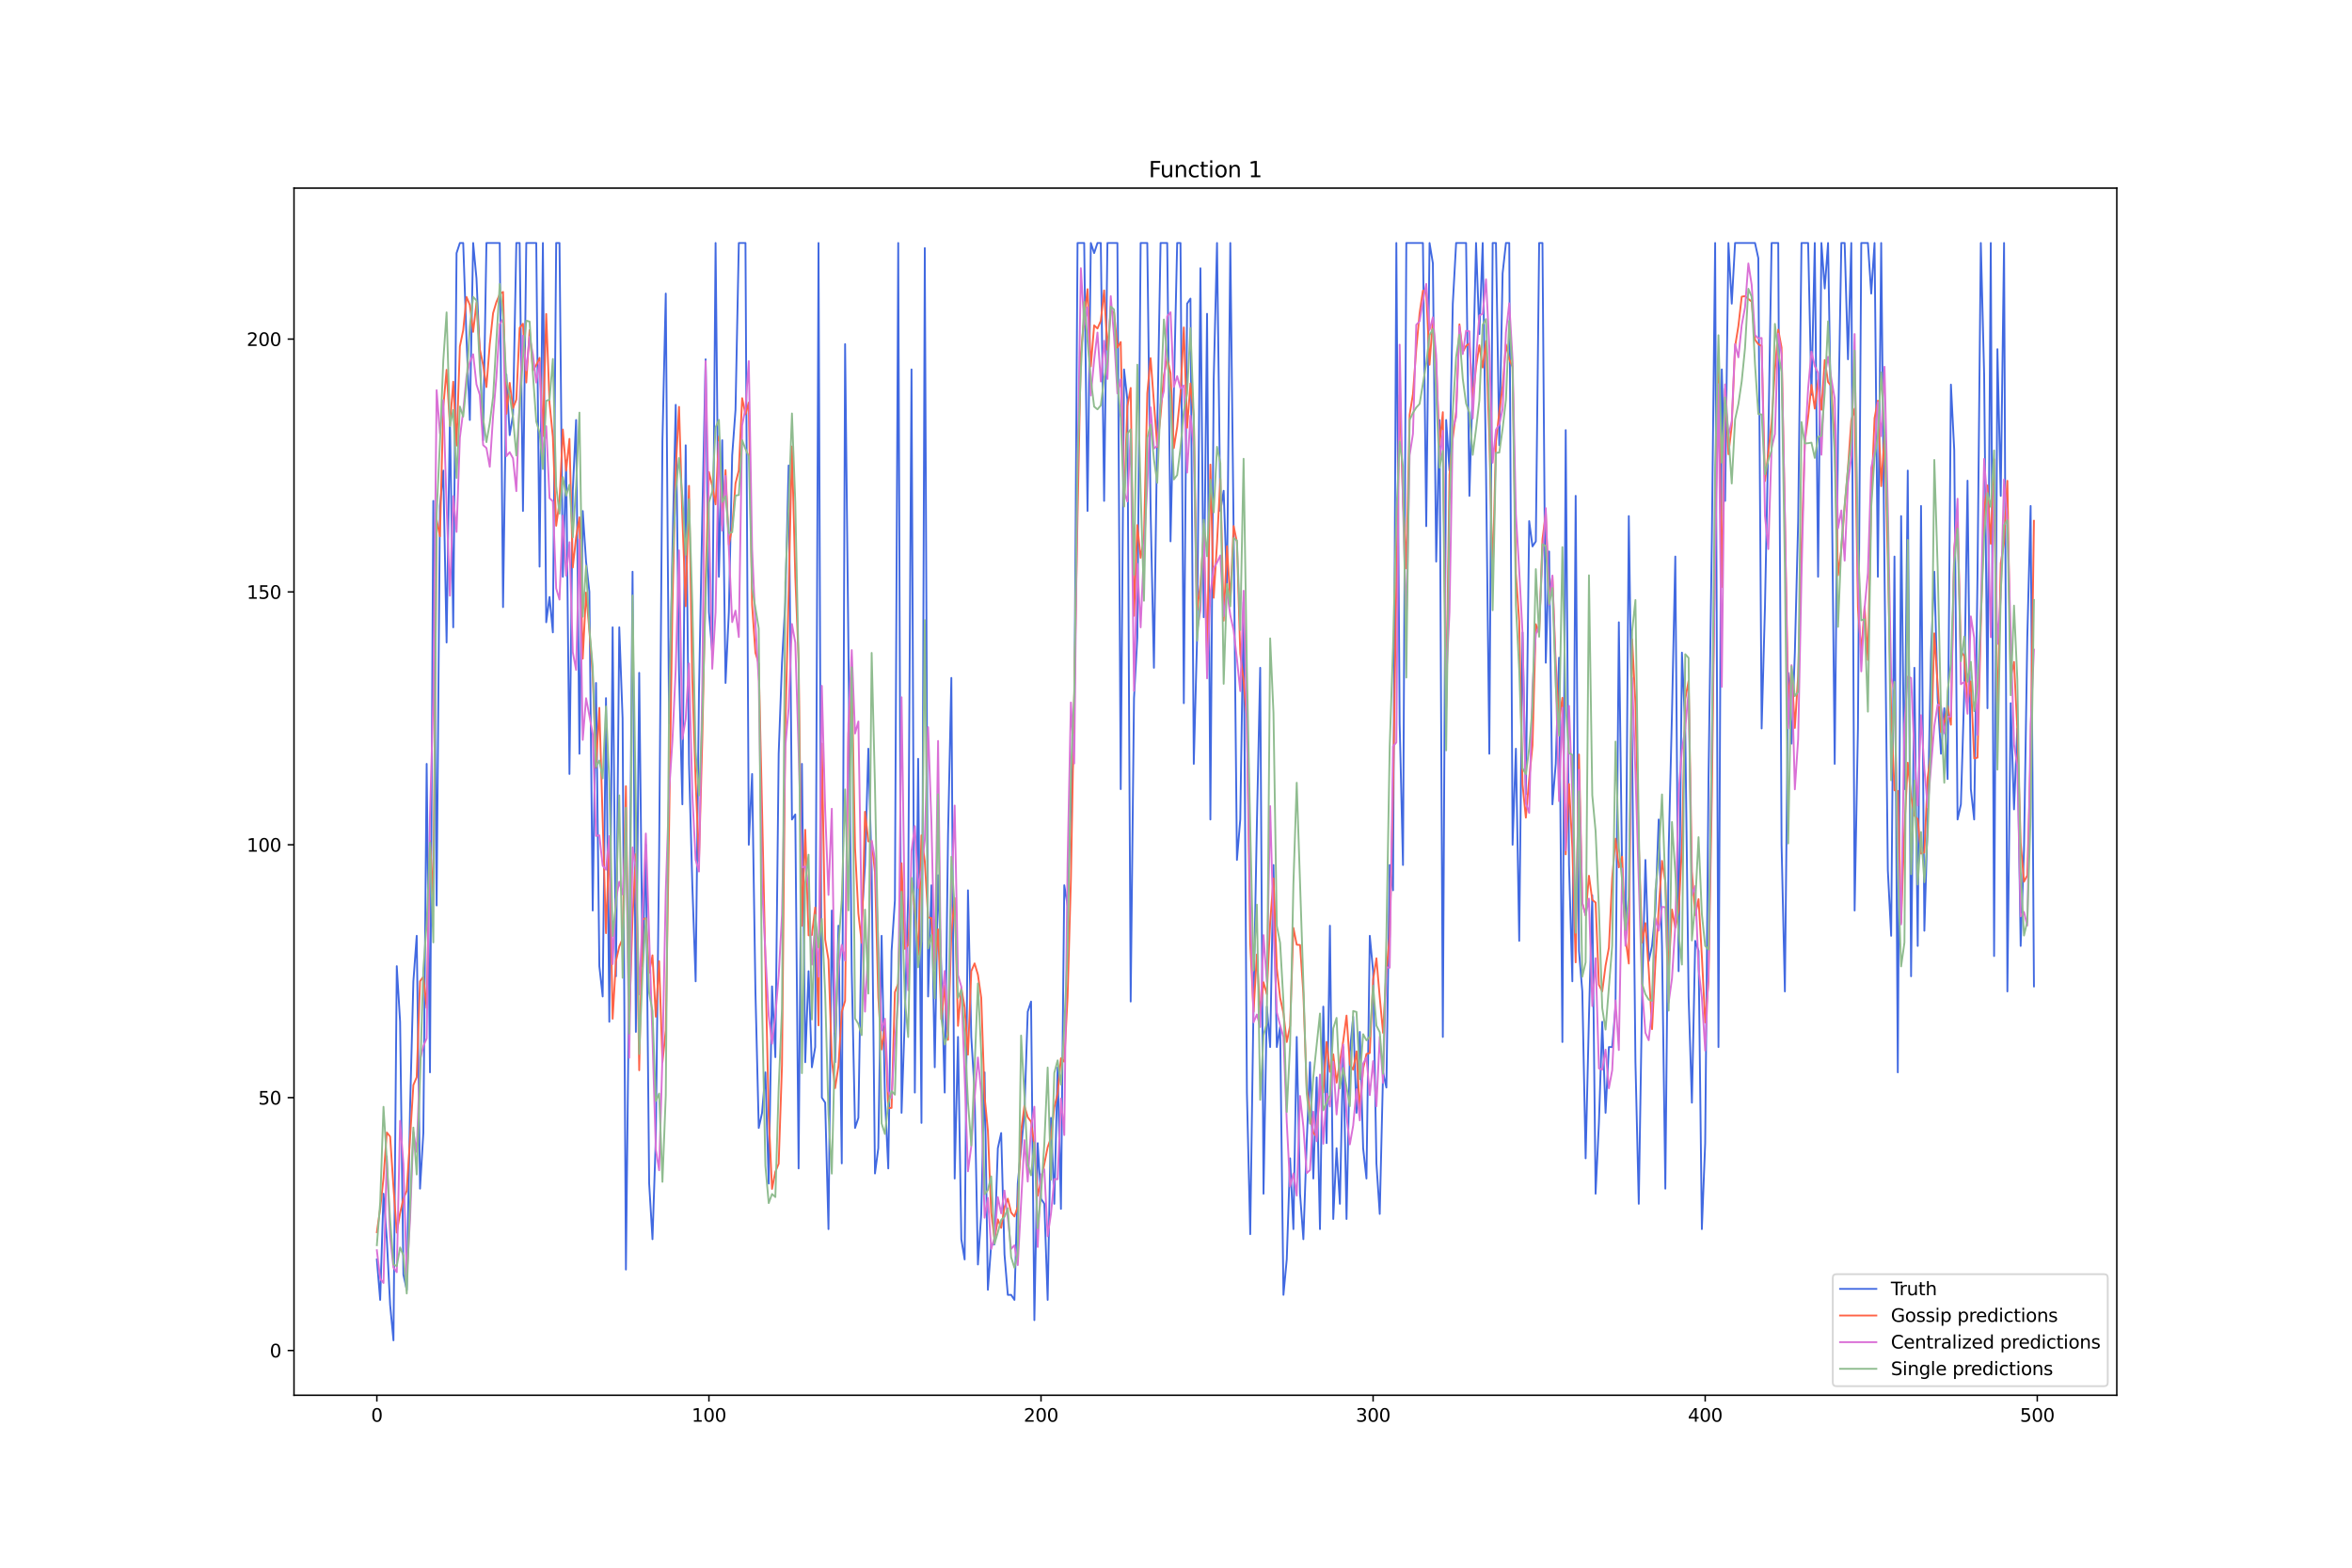 <?xml version="1.0" encoding="utf-8" standalone="no"?>
<!DOCTYPE svg PUBLIC "-//W3C//DTD SVG 1.1//EN"
  "http://www.w3.org/Graphics/SVG/1.1/DTD/svg11.dtd">
<svg xmlns:xlink="http://www.w3.org/1999/xlink" width="1296pt" height="864pt" viewBox="0 0 1296 864" xmlns="http://www.w3.org/2000/svg" version="1.1">
 <defs>
  <style type="text/css">*{stroke-linejoin: round; stroke-linecap: butt}</style>
 </defs>
 <g id="figure_1">
  <g id="patch_1">
   <path d="M 0 864 
L 1296 864 
L 1296 0 
L 0 0 
z
" style="fill: #ffffff"/>
  </g>
  <g id="axes_1">
   <g id="patch_2">
    <path d="M 162 768.96 
L 1166.4 768.96 
L 1166.4 103.68 
L 162 103.68 
z
" style="fill: #ffffff"/>
   </g>
   <g id="matplotlib.axis_1">
    <g id="xtick_1">
     <g id="line2d_1">
      <defs>
       <path id="m8d4c25e0ca" d="M 0 0 
L 0 3.5 
" style="stroke: #000000; stroke-width: 0.8"/>
      </defs>
      <g>
       <use xlink:href="#m8d4c25e0ca" x="207.655" y="768.96" style="stroke: #000000; stroke-width: 0.8"/>
      </g>
     </g>
     <g id="text_1">
      <!-- 0 -->
      <g transform="translate(204.473 783.558) scale(0.1 -0.1)">
       <defs>
        <path id="DejaVuSans-30" d="M 2034 4250 
Q 1547 4250 1301 3770 
Q 1056 3291 1056 2328 
Q 1056 1369 1301 889 
Q 1547 409 2034 409 
Q 2525 409 2770 889 
Q 3016 1369 3016 2328 
Q 3016 3291 2770 3770 
Q 2525 4250 2034 4250 
z
M 2034 4750 
Q 2819 4750 3233 4129 
Q 3647 3509 3647 2328 
Q 3647 1150 3233 529 
Q 2819 -91 2034 -91 
Q 1250 -91 836 529 
Q 422 1150 422 2328 
Q 422 3509 836 4129 
Q 1250 4750 2034 4750 
z
" transform="scale(0.016)"/>
       </defs>
       <use xlink:href="#DejaVuSans-30"/>
      </g>
     </g>
    </g>
    <g id="xtick_2">
     <g id="line2d_2">
      <g>
       <use xlink:href="#m8d4c25e0ca" x="390.639" y="768.96" style="stroke: #000000; stroke-width: 0.8"/>
      </g>
     </g>
     <g id="text_2">
      <!-- 100 -->
      <g transform="translate(381.095 783.558) scale(0.1 -0.1)">
       <defs>
        <path id="DejaVuSans-31" d="M 794 531 
L 1825 531 
L 1825 4091 
L 703 3866 
L 703 4441 
L 1819 4666 
L 2450 4666 
L 2450 531 
L 3481 531 
L 3481 0 
L 794 0 
L 794 531 
z
" transform="scale(0.016)"/>
       </defs>
       <use xlink:href="#DejaVuSans-31"/>
       <use xlink:href="#DejaVuSans-30" x="63.623"/>
       <use xlink:href="#DejaVuSans-30" x="127.246"/>
      </g>
     </g>
    </g>
    <g id="xtick_3">
     <g id="line2d_3">
      <g>
       <use xlink:href="#m8d4c25e0ca" x="573.623" y="768.96" style="stroke: #000000; stroke-width: 0.8"/>
      </g>
     </g>
     <g id="text_3">
      <!-- 200 -->
      <g transform="translate(564.079 783.558) scale(0.1 -0.1)">
       <defs>
        <path id="DejaVuSans-32" d="M 1228 531 
L 3431 531 
L 3431 0 
L 469 0 
L 469 531 
Q 828 903 1448 1529 
Q 2069 2156 2228 2338 
Q 2531 2678 2651 2914 
Q 2772 3150 2772 3378 
Q 2772 3750 2511 3984 
Q 2250 4219 1831 4219 
Q 1534 4219 1204 4116 
Q 875 4013 500 3803 
L 500 4441 
Q 881 4594 1212 4672 
Q 1544 4750 1819 4750 
Q 2544 4750 2975 4387 
Q 3406 4025 3406 3419 
Q 3406 3131 3298 2873 
Q 3191 2616 2906 2266 
Q 2828 2175 2409 1742 
Q 1991 1309 1228 531 
z
" transform="scale(0.016)"/>
       </defs>
       <use xlink:href="#DejaVuSans-32"/>
       <use xlink:href="#DejaVuSans-30" x="63.623"/>
       <use xlink:href="#DejaVuSans-30" x="127.246"/>
      </g>
     </g>
    </g>
    <g id="xtick_4">
     <g id="line2d_4">
      <g>
       <use xlink:href="#m8d4c25e0ca" x="756.607" y="768.96" style="stroke: #000000; stroke-width: 0.8"/>
      </g>
     </g>
     <g id="text_4">
      <!-- 300 -->
      <g transform="translate(747.063 783.558) scale(0.1 -0.1)">
       <defs>
        <path id="DejaVuSans-33" d="M 2597 2516 
Q 3050 2419 3304 2112 
Q 3559 1806 3559 1356 
Q 3559 666 3084 287 
Q 2609 -91 1734 -91 
Q 1441 -91 1130 -33 
Q 819 25 488 141 
L 488 750 
Q 750 597 1062 519 
Q 1375 441 1716 441 
Q 2309 441 2620 675 
Q 2931 909 2931 1356 
Q 2931 1769 2642 2001 
Q 2353 2234 1838 2234 
L 1294 2234 
L 1294 2753 
L 1863 2753 
Q 2328 2753 2575 2939 
Q 2822 3125 2822 3475 
Q 2822 3834 2567 4026 
Q 2313 4219 1838 4219 
Q 1578 4219 1281 4162 
Q 984 4106 628 3988 
L 628 4550 
Q 988 4650 1302 4700 
Q 1616 4750 1894 4750 
Q 2613 4750 3031 4423 
Q 3450 4097 3450 3541 
Q 3450 3153 3228 2886 
Q 3006 2619 2597 2516 
z
" transform="scale(0.016)"/>
       </defs>
       <use xlink:href="#DejaVuSans-33"/>
       <use xlink:href="#DejaVuSans-30" x="63.623"/>
       <use xlink:href="#DejaVuSans-30" x="127.246"/>
      </g>
     </g>
    </g>
    <g id="xtick_5">
     <g id="line2d_5">
      <g>
       <use xlink:href="#m8d4c25e0ca" x="939.591" y="768.96" style="stroke: #000000; stroke-width: 0.8"/>
      </g>
     </g>
     <g id="text_5">
      <!-- 400 -->
      <g transform="translate(930.047 783.558) scale(0.1 -0.1)">
       <defs>
        <path id="DejaVuSans-34" d="M 2419 4116 
L 825 1625 
L 2419 1625 
L 2419 4116 
z
M 2253 4666 
L 3047 4666 
L 3047 1625 
L 3713 1625 
L 3713 1100 
L 3047 1100 
L 3047 0 
L 2419 0 
L 2419 1100 
L 313 1100 
L 313 1709 
L 2253 4666 
z
" transform="scale(0.016)"/>
       </defs>
       <use xlink:href="#DejaVuSans-34"/>
       <use xlink:href="#DejaVuSans-30" x="63.623"/>
       <use xlink:href="#DejaVuSans-30" x="127.246"/>
      </g>
     </g>
    </g>
    <g id="xtick_6">
     <g id="line2d_6">
      <g>
       <use xlink:href="#m8d4c25e0ca" x="1122.575" y="768.96" style="stroke: #000000; stroke-width: 0.8"/>
      </g>
     </g>
     <g id="text_6">
      <!-- 500 -->
      <g transform="translate(1113.032 783.558) scale(0.1 -0.1)">
       <defs>
        <path id="DejaVuSans-35" d="M 691 4666 
L 3169 4666 
L 3169 4134 
L 1269 4134 
L 1269 2991 
Q 1406 3038 1543 3061 
Q 1681 3084 1819 3084 
Q 2600 3084 3056 2656 
Q 3513 2228 3513 1497 
Q 3513 744 3044 326 
Q 2575 -91 1722 -91 
Q 1428 -91 1123 -41 
Q 819 9 494 109 
L 494 744 
Q 775 591 1075 516 
Q 1375 441 1709 441 
Q 2250 441 2565 725 
Q 2881 1009 2881 1497 
Q 2881 1984 2565 2268 
Q 2250 2553 1709 2553 
Q 1456 2553 1204 2497 
Q 953 2441 691 2322 
L 691 4666 
z
" transform="scale(0.016)"/>
       </defs>
       <use xlink:href="#DejaVuSans-35"/>
       <use xlink:href="#DejaVuSans-30" x="63.623"/>
       <use xlink:href="#DejaVuSans-30" x="127.246"/>
      </g>
     </g>
    </g>
   </g>
   <g id="matplotlib.axis_2">
    <g id="ytick_1">
     <g id="line2d_7">
      <defs>
       <path id="mde843294e9" d="M 0 0 
L -3.5 0 
" style="stroke: #000000; stroke-width: 0.8"/>
      </defs>
      <g>
       <use xlink:href="#mde843294e9" x="162" y="744.294" style="stroke: #000000; stroke-width: 0.8"/>
      </g>
     </g>
     <g id="text_7">
      <!-- 0 -->
      <g transform="translate(148.637 748.093) scale(0.1 -0.1)">
       <use xlink:href="#DejaVuSans-30"/>
      </g>
     </g>
    </g>
    <g id="ytick_2">
     <g id="line2d_8">
      <g>
       <use xlink:href="#mde843294e9" x="162" y="604.939" style="stroke: #000000; stroke-width: 0.8"/>
      </g>
     </g>
     <g id="text_8">
      <!-- 50 -->
      <g transform="translate(142.275 608.739) scale(0.1 -0.1)">
       <use xlink:href="#DejaVuSans-35"/>
       <use xlink:href="#DejaVuSans-30" x="63.623"/>
      </g>
     </g>
    </g>
    <g id="ytick_3">
     <g id="line2d_9">
      <g>
       <use xlink:href="#mde843294e9" x="162" y="465.585" style="stroke: #000000; stroke-width: 0.8"/>
      </g>
     </g>
     <g id="text_9">
      <!-- 100 -->
      <g transform="translate(135.912 469.384) scale(0.1 -0.1)">
       <use xlink:href="#DejaVuSans-31"/>
       <use xlink:href="#DejaVuSans-30" x="63.623"/>
       <use xlink:href="#DejaVuSans-30" x="127.246"/>
      </g>
     </g>
    </g>
    <g id="ytick_4">
     <g id="line2d_10">
      <g>
       <use xlink:href="#mde843294e9" x="162" y="326.23" style="stroke: #000000; stroke-width: 0.8"/>
      </g>
     </g>
     <g id="text_10">
      <!-- 150 -->
      <g transform="translate(135.912 330.029) scale(0.1 -0.1)">
       <use xlink:href="#DejaVuSans-31"/>
       <use xlink:href="#DejaVuSans-35" x="63.623"/>
       <use xlink:href="#DejaVuSans-30" x="127.246"/>
      </g>
     </g>
    </g>
    <g id="ytick_5">
     <g id="line2d_11">
      <g>
       <use xlink:href="#mde843294e9" x="162" y="186.875" style="stroke: #000000; stroke-width: 0.8"/>
      </g>
     </g>
     <g id="text_11">
      <!-- 200 -->
      <g transform="translate(135.912 190.674) scale(0.1 -0.1)">
       <use xlink:href="#DejaVuSans-32"/>
       <use xlink:href="#DejaVuSans-30" x="63.623"/>
       <use xlink:href="#DejaVuSans-30" x="127.246"/>
      </g>
     </g>
    </g>
   </g>
   <g id="line2d_12">
    <path d="M 207.655 694.126 
L 209.484 716.423 
L 211.314 657.894 
L 213.144 682.978 
L 214.974 719.21 
L 216.804 738.72 
L 218.634 532.475 
L 220.463 563.133 
L 222.293 702.488 
L 224.123 710.849 
L 225.953 610.514 
L 227.783 540.836 
L 229.613 515.752 
L 231.442 655.107 
L 233.272 624.449 
L 235.102 420.991 
L 236.932 591.004 
L 238.762 276.062 
L 240.592 499.03 
L 242.422 278.849 
L 244.251 259.339 
L 246.081 354.101 
L 247.911 228.681 
L 249.741 345.739 
L 251.571 139.494 
L 253.401 133.92 
L 255.23 133.92 
L 257.06 186.875 
L 258.89 231.468 
L 260.72 133.92 
L 262.55 153.43 
L 264.38 195.236 
L 266.209 242.617 
L 268.039 133.92 
L 275.359 133.92 
L 277.189 334.591 
L 279.018 206.385 
L 280.848 239.83 
L 282.678 228.681 
L 284.508 133.92 
L 286.338 133.92 
L 288.168 281.636 
L 289.997 133.92 
L 295.487 133.92 
L 297.317 312.294 
L 299.147 133.92 
L 300.976 342.952 
L 302.806 329.017 
L 304.636 348.526 
L 306.466 133.92 
L 308.296 133.92 
L 310.126 317.868 
L 311.956 253.765 
L 313.785 426.565 
L 315.615 270.488 
L 317.445 231.468 
L 319.275 415.417 
L 321.105 281.636 
L 322.935 309.507 
L 324.764 326.23 
L 326.594 501.817 
L 328.424 376.397 
L 330.254 532.475 
L 332.084 549.197 
L 333.914 384.759 
L 335.743 563.133 
L 337.573 345.739 
L 339.403 538.049 
L 341.233 345.739 
L 343.063 395.907 
L 344.893 699.701 
L 346.723 532.475 
L 348.552 315.081 
L 350.382 568.707 
L 352.212 370.823 
L 354.042 532.475 
L 355.872 465.585 
L 357.702 652.32 
L 359.531 682.978 
L 361.361 627.236 
L 363.191 471.159 
L 365.021 242.617 
L 366.851 161.791 
L 368.681 398.694 
L 370.51 303.933 
L 372.34 223.107 
L 374.17 370.823 
L 376 443.288 
L 377.83 245.404 
L 379.66 420.991 
L 381.489 487.881 
L 383.319 540.836 
L 385.149 381.972 
L 386.979 284.423 
L 388.809 198.023 
L 390.639 337.378 
L 392.469 359.675 
L 394.298 133.92 
L 396.128 317.868 
L 397.958 242.617 
L 399.788 376.397 
L 401.618 337.378 
L 403.448 250.978 
L 405.277 225.894 
L 407.107 133.92 
L 410.767 133.92 
L 412.597 465.585 
L 414.427 426.565 
L 416.256 546.41 
L 418.086 621.662 
L 419.916 613.301 
L 421.746 591.004 
L 423.576 652.32 
L 425.406 543.623 
L 427.236 582.643 
L 429.065 415.417 
L 430.895 365.249 
L 432.725 331.804 
L 434.555 256.552 
L 436.385 451.649 
L 438.215 448.862 
L 440.044 643.959 
L 441.874 420.991 
L 443.704 585.43 
L 445.534 535.262 
L 447.364 588.217 
L 449.194 577.068 
L 451.023 133.92 
L 452.853 604.939 
L 454.683 607.726 
L 456.513 677.404 
L 458.343 501.817 
L 460.173 585.43 
L 462.003 510.178 
L 463.832 641.172 
L 465.662 189.662 
L 467.492 356.888 
L 469.322 535.262 
L 471.152 621.662 
L 472.982 616.088 
L 474.811 507.391 
L 476.641 476.733 
L 478.471 412.63 
L 480.301 479.52 
L 482.131 646.746 
L 483.961 632.81 
L 485.79 515.752 
L 487.62 604.939 
L 489.45 643.959 
L 491.28 524.114 
L 493.11 496.243 
L 494.94 133.92 
L 496.77 613.301 
L 498.599 560.346 
L 500.429 493.455 
L 502.259 203.597 
L 504.089 602.152 
L 505.919 418.204 
L 507.749 618.875 
L 509.578 136.707 
L 511.408 549.197 
L 513.238 487.881 
L 515.068 588.217 
L 516.898 482.307 
L 518.728 535.262 
L 520.557 602.152 
L 522.387 460.01 
L 524.217 373.61 
L 526.047 649.533 
L 527.877 571.494 
L 529.707 682.978 
L 531.536 694.126 
L 533.366 490.668 
L 535.196 571.494 
L 537.026 602.152 
L 538.856 696.914 
L 540.686 669.043 
L 542.516 591.004 
L 544.345 710.849 
L 546.175 685.765 
L 548.005 685.765 
L 549.835 632.81 
L 551.665 624.449 
L 553.495 691.339 
L 555.324 713.636 
L 557.154 713.636 
L 558.984 716.423 
L 560.814 652.32 
L 564.474 613.301 
L 566.303 557.559 
L 568.133 551.985 
L 569.963 727.572 
L 571.793 630.023 
L 573.623 660.681 
L 575.453 663.468 
L 577.283 716.423 
L 579.112 616.088 
L 580.942 663.468 
L 582.772 588.217 
L 584.602 666.255 
L 586.432 487.881 
L 588.262 499.03 
L 590.091 443.288 
L 591.921 404.268 
L 593.751 133.92 
L 597.411 133.92 
L 599.241 281.636 
L 601.07 133.92 
L 602.9 139.494 
L 604.73 133.92 
L 606.56 133.92 
L 608.39 276.062 
L 610.22 133.92 
L 615.709 133.92 
L 617.539 434.926 
L 619.369 203.597 
L 621.199 220.32 
L 623.029 551.985 
L 624.858 384.759 
L 626.688 351.314 
L 628.518 133.92 
L 632.178 133.92 
L 634.008 281.636 
L 635.837 368.036 
L 637.667 237.043 
L 639.497 133.92 
L 643.157 133.92 
L 644.987 298.359 
L 648.646 133.92 
L 650.476 133.92 
L 652.306 387.546 
L 654.136 167.365 
L 655.966 164.578 
L 657.796 420.991 
L 659.625 351.314 
L 661.455 147.855 
L 663.285 340.165 
L 665.115 172.939 
L 666.945 451.649 
L 668.775 209.172 
L 670.604 133.92 
L 672.434 281.636 
L 674.264 270.488 
L 676.094 323.443 
L 677.924 133.92 
L 679.754 292.785 
L 681.583 473.946 
L 683.413 451.649 
L 685.243 331.804 
L 687.073 602.152 
L 688.903 680.191 
L 690.733 551.985 
L 692.563 454.436 
L 694.392 368.036 
L 696.222 657.894 
L 698.052 554.772 
L 699.882 577.068 
L 701.712 476.733 
L 703.542 577.068 
L 705.371 565.92 
L 707.201 713.636 
L 709.031 694.126 
L 710.861 638.385 
L 712.691 677.404 
L 714.521 571.494 
L 716.35 657.894 
L 718.18 682.978 
L 720.01 630.023 
L 721.84 585.43 
L 723.67 649.533 
L 725.5 593.791 
L 727.33 677.404 
L 729.159 554.772 
L 730.989 630.023 
L 732.819 510.178 
L 734.649 671.83 
L 736.479 632.81 
L 738.309 663.468 
L 740.138 577.068 
L 741.968 671.83 
L 743.798 579.855 
L 745.628 560.346 
L 747.458 613.301 
L 749.288 568.707 
L 751.117 632.81 
L 752.947 649.533 
L 754.777 515.752 
L 756.607 535.262 
L 758.437 641.172 
L 760.267 669.043 
L 762.097 591.004 
L 763.926 599.365 
L 765.756 476.733 
L 767.586 490.668 
L 769.416 133.92 
L 771.246 398.694 
L 773.076 476.733 
L 774.905 133.92 
L 784.055 133.92 
L 785.884 289.997 
L 787.714 133.92 
L 789.544 145.068 
L 791.374 309.507 
L 793.204 231.468 
L 795.034 571.494 
L 796.864 231.468 
L 798.693 259.339 
L 800.523 167.365 
L 802.353 133.92 
L 807.843 133.92 
L 809.672 273.275 
L 811.502 211.959 
L 813.332 133.92 
L 815.162 184.088 
L 816.992 133.92 
L 818.822 259.339 
L 820.651 415.417 
L 822.481 133.92 
L 824.311 133.92 
L 826.141 245.404 
L 827.971 150.643 
L 829.801 133.92 
L 831.63 133.92 
L 833.46 465.585 
L 835.29 412.63 
L 837.12 518.539 
L 838.95 348.526 
L 840.78 437.714 
L 842.61 287.21 
L 844.439 301.146 
L 846.269 298.359 
L 848.099 133.92 
L 849.929 133.92 
L 851.759 365.249 
L 853.589 303.933 
L 855.418 443.288 
L 857.248 420.991 
L 859.078 362.462 
L 860.908 574.281 
L 862.738 237.043 
L 864.568 476.733 
L 866.397 540.836 
L 868.227 273.275 
L 870.057 524.114 
L 871.887 546.41 
L 873.717 638.385 
L 875.547 560.346 
L 877.377 493.455 
L 879.206 657.894 
L 881.036 618.875 
L 882.866 563.133 
L 884.696 613.301 
L 886.526 577.068 
L 888.356 577.068 
L 890.185 554.772 
L 892.015 342.952 
L 893.845 482.307 
L 895.675 515.752 
L 897.505 284.423 
L 899.335 412.63 
L 901.164 585.43 
L 902.994 663.468 
L 904.824 549.197 
L 906.654 473.946 
L 908.484 529.688 
L 910.314 521.326 
L 912.144 501.817 
L 913.973 451.649 
L 915.803 521.326 
L 917.633 655.107 
L 919.463 468.372 
L 921.293 393.12 
L 923.123 306.72 
L 924.952 535.262 
L 926.782 359.675 
L 928.612 401.481 
L 930.442 549.197 
L 932.272 607.726 
L 934.102 518.539 
L 935.931 524.114 
L 937.761 677.404 
L 939.591 630.023 
L 941.421 429.352 
L 943.251 298.359 
L 945.081 133.92 
L 946.911 577.068 
L 948.74 203.597 
L 950.57 276.062 
L 952.4 133.92 
L 954.23 167.365 
L 956.06 133.92 
L 967.039 133.92 
L 968.869 142.281 
L 970.698 401.481 
L 972.528 334.591 
L 974.358 242.617 
L 976.188 133.92 
L 979.848 133.92 
L 981.678 465.585 
L 983.507 546.41 
L 985.337 370.823 
L 987.167 409.843 
L 988.997 359.675 
L 990.827 287.21 
L 992.657 133.92 
L 996.316 133.92 
L 998.146 217.533 
L 999.976 133.92 
L 1001.806 317.868 
L 1003.636 133.92 
L 1005.465 159.004 
L 1007.295 133.92 
L 1009.125 245.404 
L 1010.955 420.991 
L 1012.785 239.83 
L 1014.615 133.92 
L 1016.444 133.92 
L 1018.274 198.023 
L 1020.104 133.92 
L 1021.934 501.817 
L 1023.764 401.481 
L 1025.594 133.92 
L 1029.253 133.92 
L 1031.083 161.791 
L 1032.913 133.92 
L 1034.743 317.868 
L 1036.573 133.92 
L 1038.403 315.081 
L 1040.232 479.52 
L 1042.062 515.752 
L 1043.892 306.72 
L 1045.722 591.004 
L 1047.552 284.423 
L 1049.382 434.926 
L 1051.211 259.339 
L 1053.041 538.049 
L 1054.871 368.036 
L 1056.701 521.326 
L 1058.531 278.849 
L 1060.361 512.965 
L 1062.191 451.649 
L 1064.02 359.675 
L 1065.85 315.081 
L 1067.68 384.759 
L 1069.51 415.417 
L 1071.34 390.333 
L 1073.17 429.352 
L 1074.999 211.959 
L 1076.829 248.191 
L 1078.659 451.649 
L 1080.489 443.288 
L 1082.319 381.972 
L 1084.149 264.914 
L 1085.978 434.926 
L 1087.808 451.649 
L 1089.638 317.868 
L 1091.468 133.92 
L 1093.298 206.385 
L 1095.128 390.333 
L 1096.958 133.92 
L 1098.787 526.901 
L 1100.617 192.449 
L 1102.447 273.275 
L 1104.277 133.92 
L 1106.107 546.41 
L 1107.937 387.546 
L 1109.766 446.075 
L 1111.596 401.481 
L 1113.426 521.326 
L 1115.256 468.372 
L 1117.086 351.314 
L 1118.916 278.849 
L 1120.745 543.623 
L 1120.745 543.623 
" clip-path="url(#p889d587bbd)" style="fill: none; stroke: #4169e1; stroke-linecap: square"/>
   </g>
   <g id="line2d_13">
    <path d="M 207.655 679.111 
L 209.484 666.194 
L 211.314 649.337 
L 213.144 624.145 
L 214.974 626.414 
L 216.804 654.134 
L 218.634 679.332 
L 220.463 668.53 
L 222.293 660.646 
L 224.123 656.312 
L 227.783 597.992 
L 229.613 593.677 
L 231.442 540.821 
L 233.272 538.325 
L 235.102 555.48 
L 236.932 463.471 
L 238.762 495.917 
L 240.592 286.426 
L 242.422 295.605 
L 244.251 224.272 
L 246.081 203.817 
L 247.911 234.596 
L 249.741 210.361 
L 251.571 245.572 
L 253.401 190.893 
L 255.23 182.025 
L 257.06 163.663 
L 258.89 168.084 
L 260.72 182.9 
L 262.55 166.901 
L 264.38 192.417 
L 266.209 201.115 
L 268.039 213.336 
L 269.869 189.694 
L 271.699 172.56 
L 273.529 166.45 
L 275.359 162.149 
L 277.189 160.882 
L 279.018 228.055 
L 280.848 211.011 
L 282.678 224.934 
L 284.508 220.24 
L 286.338 180.68 
L 288.168 178.412 
L 289.997 210.812 
L 291.827 181.875 
L 293.657 204.158 
L 295.487 201.243 
L 297.317 197.217 
L 299.147 240.413 
L 300.976 173.043 
L 302.806 222.044 
L 304.636 240.788 
L 306.466 289.769 
L 308.296 276.475 
L 310.126 236.691 
L 311.956 259.431 
L 313.785 241.86 
L 315.615 312.772 
L 317.445 296.202 
L 319.275 285.098 
L 321.105 363.021 
L 322.935 326.546 
L 324.764 347.623 
L 326.594 371.526 
L 328.424 422.923 
L 330.254 390.101 
L 333.914 514.286 
L 335.743 463.309 
L 337.573 561.464 
L 339.403 529.672 
L 341.233 521.657 
L 343.063 517.411 
L 344.893 433.299 
L 346.723 562.069 
L 348.552 505.736 
L 350.382 470.773 
L 352.212 589.853 
L 354.042 506.73 
L 355.872 506.044 
L 357.702 536.136 
L 359.531 526.495 
L 361.361 560.371 
L 363.191 529.741 
L 365.021 585.356 
L 366.851 567.918 
L 368.681 455.694 
L 370.51 334.686 
L 372.34 258.669 
L 374.17 224.228 
L 376 285.175 
L 377.83 334.109 
L 379.66 267.755 
L 381.489 374.718 
L 383.319 430.836 
L 385.149 474.46 
L 386.979 407.786 
L 388.809 319.23 
L 390.639 260.155 
L 392.469 267.887 
L 394.298 277.969 
L 396.128 240.564 
L 397.958 289.588 
L 399.788 259.106 
L 401.618 300.197 
L 403.448 290.698 
L 405.277 266.395 
L 407.107 259.214 
L 408.937 219.446 
L 410.767 228.364 
L 412.597 221.883 
L 414.427 333.474 
L 416.256 359.787 
L 418.086 365.738 
L 419.916 446.189 
L 423.576 615.085 
L 425.406 655.241 
L 427.236 645.826 
L 429.065 641.389 
L 430.895 587.143 
L 432.725 400.88 
L 434.555 327.167 
L 436.385 246.027 
L 438.215 317.827 
L 440.044 363.2 
L 441.874 510.232 
L 443.704 457.35 
L 445.534 515.496 
L 447.364 515.311 
L 449.194 500.131 
L 451.023 565.119 
L 452.853 409.774 
L 454.683 517.708 
L 456.513 529.072 
L 458.343 584.122 
L 460.173 599.713 
L 462.003 587.557 
L 463.832 557.612 
L 465.662 551.646 
L 467.492 404.409 
L 469.322 371.765 
L 471.152 467.438 
L 472.982 503.419 
L 474.811 519.623 
L 476.641 447.384 
L 478.471 463.71 
L 480.301 463.92 
L 482.131 480.785 
L 483.961 549.591 
L 485.79 578.4 
L 487.62 566.389 
L 489.45 610.764 
L 491.28 610.597 
L 493.11 546.814 
L 494.94 542.052 
L 496.77 475.765 
L 498.599 522.947 
L 500.429 520.828 
L 502.259 484.277 
L 504.089 501.282 
L 505.919 526.425 
L 507.749 460.368 
L 509.578 474.755 
L 511.408 505.666 
L 513.238 505.937 
L 515.068 533.794 
L 516.898 512.22 
L 518.728 561.721 
L 520.557 543.097 
L 522.387 573.065 
L 524.217 514.149 
L 526.047 494.903 
L 527.877 565.385 
L 529.707 544.479 
L 531.536 555.242 
L 533.366 581.284 
L 535.196 535.239 
L 537.026 530.953 
L 538.856 537.234 
L 540.686 549.937 
L 542.516 604.079 
L 544.345 623.139 
L 546.175 668.147 
L 548.005 683.171 
L 549.835 672.055 
L 551.665 676.716 
L 553.495 665.408 
L 555.324 660.609 
L 557.154 668.297 
L 558.984 670.417 
L 560.814 664.942 
L 562.644 623.451 
L 564.474 609.484 
L 566.303 615.692 
L 568.133 618.223 
L 569.963 631.313 
L 571.793 659 
L 573.623 650.729 
L 577.283 632.239 
L 579.112 627.057 
L 580.942 610.325 
L 582.772 602.681 
L 584.602 583.246 
L 586.432 585.129 
L 588.262 549.501 
L 590.091 484.631 
L 593.751 284.314 
L 595.581 195.051 
L 597.411 175.648 
L 599.241 159.356 
L 601.07 201.954 
L 602.9 179.328 
L 604.73 181.06 
L 606.56 176.84 
L 608.39 160.051 
L 610.22 192.785 
L 612.05 171.132 
L 613.879 172.26 
L 615.709 191.532 
L 617.539 188.503 
L 619.369 278.921 
L 621.199 223.924 
L 623.029 213.795 
L 624.858 339.392 
L 626.688 289.404 
L 628.518 307.414 
L 630.348 296.709 
L 632.178 216.768 
L 634.008 197.384 
L 637.667 246.346 
L 639.497 229.041 
L 641.327 206.861 
L 643.157 197.362 
L 644.987 205.732 
L 646.817 246.948 
L 648.646 235.253 
L 650.476 216.728 
L 652.306 180.468 
L 654.136 235.747 
L 655.966 211.328 
L 657.796 229.284 
L 659.625 336.315 
L 661.455 322.129 
L 663.285 294.885 
L 665.115 362.2 
L 666.945 256.046 
L 668.775 329.456 
L 670.604 299.241 
L 672.434 263.882 
L 674.264 342.1 
L 676.094 301.005 
L 677.924 331.304 
L 679.754 289.92 
L 681.583 298.807 
L 683.413 360.317 
L 685.243 375.029 
L 687.073 396.348 
L 688.903 520.071 
L 690.733 557.636 
L 692.563 526.055 
L 694.392 558.31 
L 696.222 541.332 
L 698.052 547.929 
L 699.882 508.441 
L 701.712 484.155 
L 703.542 533.594 
L 705.371 549.903 
L 707.201 558.392 
L 709.031 574.28 
L 710.861 565.448 
L 712.691 511.391 
L 714.521 520.645 
L 716.35 520.814 
L 718.18 547.637 
L 720.01 599.732 
L 721.84 613.136 
L 723.67 624.343 
L 725.5 626.425 
L 727.33 598.146 
L 729.159 602.132 
L 730.989 574.264 
L 732.819 590.686 
L 734.649 581.065 
L 736.479 596.659 
L 740.138 573.769 
L 741.968 559.721 
L 743.798 586.67 
L 745.628 589.523 
L 747.458 579.433 
L 749.288 611.426 
L 751.117 588.999 
L 752.947 580.87 
L 754.777 580.356 
L 756.607 540.048 
L 758.437 528.148 
L 760.267 549.681 
L 762.097 569.213 
L 763.926 534.73 
L 765.756 516.245 
L 767.586 436.975 
L 769.416 323.723 
L 771.246 217.755 
L 773.076 274.857 
L 774.905 313.275 
L 776.735 228.633 
L 778.565 217.162 
L 780.395 192.338 
L 782.225 172.64 
L 784.055 160.194 
L 785.884 160.571 
L 787.714 201.021 
L 789.544 175.908 
L 791.374 200.692 
L 793.204 245.223 
L 795.034 227.151 
L 796.864 389.937 
L 798.693 261.766 
L 800.523 241.424 
L 802.353 226.823 
L 804.183 178.751 
L 806.013 194.058 
L 807.843 190.626 
L 809.672 189.308 
L 811.502 220.735 
L 813.332 202.194 
L 815.162 190.271 
L 816.992 202.563 
L 818.822 187.957 
L 820.651 240.929 
L 822.481 317.53 
L 824.311 243.056 
L 826.141 227.2 
L 827.971 212.872 
L 829.801 189.859 
L 831.63 197.985 
L 833.46 202.216 
L 835.29 316.051 
L 837.12 342.51 
L 838.95 432.335 
L 840.78 450.621 
L 842.61 429.164 
L 844.439 410.877 
L 846.269 344.016 
L 848.099 349.169 
L 849.929 297.112 
L 851.759 282.781 
L 853.589 331.364 
L 855.418 317.624 
L 857.248 365.694 
L 859.078 397.406 
L 860.908 384.569 
L 862.738 470.878 
L 864.568 432.108 
L 866.397 467.21 
L 868.227 530.388 
L 870.057 415.838 
L 871.887 497.62 
L 873.717 504.329 
L 875.547 482.654 
L 877.377 495.919 
L 879.206 497.397 
L 881.036 542.75 
L 882.866 546.373 
L 884.696 532.199 
L 886.526 522.367 
L 888.356 483.931 
L 890.185 462.218 
L 892.015 478.04 
L 893.845 472.113 
L 895.675 517.111 
L 897.505 531.039 
L 899.335 352.303 
L 901.164 387.553 
L 902.994 465.469 
L 904.824 519.577 
L 906.654 508.743 
L 908.484 534.392 
L 910.314 567.19 
L 912.144 531.04 
L 913.973 500.817 
L 915.803 474.447 
L 917.633 485.955 
L 919.463 536.21 
L 921.293 501.279 
L 923.123 511.236 
L 924.952 502.171 
L 926.782 467.307 
L 928.612 385.111 
L 930.442 375.321 
L 932.272 480.292 
L 934.102 504.426 
L 935.931 495.541 
L 937.761 526.987 
L 939.591 563.535 
L 941.421 540.594 
L 943.251 438.776 
L 945.081 296.744 
L 946.911 203.906 
L 948.74 323.564 
L 950.57 214.203 
L 952.4 250.347 
L 954.23 234.525 
L 956.06 190.986 
L 957.89 179.663 
L 959.719 163.513 
L 961.549 163.183 
L 963.379 164.778 
L 965.209 166.225 
L 967.039 187.21 
L 968.869 189.712 
L 970.698 190.65 
L 972.528 265.135 
L 974.358 249.825 
L 976.188 232.874 
L 978.018 204.061 
L 979.848 181.7 
L 981.678 191.567 
L 983.507 285.488 
L 985.337 386.393 
L 987.167 368.688 
L 988.997 401.195 
L 990.827 372.178 
L 992.657 302.059 
L 994.486 243.768 
L 996.316 229.681 
L 998.146 212.141 
L 999.976 225.198 
L 1001.806 209.537 
L 1003.636 225.843 
L 1005.465 198.411 
L 1007.295 210.561 
L 1009.125 212.839 
L 1010.955 243.912 
L 1012.785 317.033 
L 1014.615 302.591 
L 1016.444 279.461 
L 1018.274 257.935 
L 1020.104 231.715 
L 1021.934 225.175 
L 1023.764 334.693 
L 1025.594 359.302 
L 1027.424 334.392 
L 1029.253 363.756 
L 1031.083 275.002 
L 1032.913 230.482 
L 1034.743 220.835 
L 1036.573 267.956 
L 1038.403 240.22 
L 1040.232 308.613 
L 1042.062 392.615 
L 1043.892 435.546 
L 1045.722 435.895 
L 1047.552 508.46 
L 1049.382 456.779 
L 1051.211 420.365 
L 1053.041 438.989 
L 1054.871 449.495 
L 1056.701 451.497 
L 1058.531 470.441 
L 1060.361 469.819 
L 1062.191 428.557 
L 1064.02 414.688 
L 1065.85 349.036 
L 1067.68 377.496 
L 1069.51 403.426 
L 1071.34 398.445 
L 1073.17 389.079 
L 1074.999 399.43 
L 1076.829 302.317 
L 1078.659 285.535 
L 1080.489 359.074 
L 1082.319 361.426 
L 1084.149 387.249 
L 1085.978 375.567 
L 1087.808 417.98 
L 1089.638 417.587 
L 1091.468 344.974 
L 1093.298 280.92 
L 1095.128 267.515 
L 1096.958 299.713 
L 1098.787 253.097 
L 1100.617 400.73 
L 1102.447 310.446 
L 1104.277 299.153 
L 1106.107 264.992 
L 1107.937 373.252 
L 1109.766 364.817 
L 1111.596 402.115 
L 1113.426 464.291 
L 1115.256 485.92 
L 1117.086 482.453 
L 1118.916 416.065 
L 1120.745 287.029 
L 1120.745 287.029 
" clip-path="url(#p889d587bbd)" style="fill: none; stroke: #ff6347; stroke-linecap: square"/>
   </g>
   <g id="line2d_14">
    <path d="M 207.655 689.027 
L 209.484 704.759 
L 211.314 707.084 
L 213.144 637.348 
L 214.974 681.876 
L 216.804 698.546 
L 218.634 701.156 
L 220.463 617.72 
L 222.293 641.552 
L 224.123 703.588 
L 225.953 672.093 
L 227.783 623.882 
L 229.613 634.904 
L 231.442 584.296 
L 233.272 576.595 
L 235.102 572.3 
L 236.932 449.343 
L 238.762 384.017 
L 240.592 215.049 
L 242.422 238.951 
L 244.251 220.477 
L 246.081 278.763 
L 247.911 328.33 
L 249.741 273.483 
L 251.571 293.176 
L 253.401 241.183 
L 255.23 226.688 
L 257.06 207.464 
L 258.89 199.584 
L 260.72 195.235 
L 262.55 211.887 
L 264.38 217.621 
L 266.209 245.29 
L 268.039 246.942 
L 269.869 257.259 
L 271.699 229.346 
L 273.529 207.945 
L 275.359 178.617 
L 277.189 175.932 
L 279.018 251.428 
L 280.848 249.213 
L 282.678 252.589 
L 284.508 270.688 
L 286.338 219.32 
L 288.168 185.012 
L 289.997 204.08 
L 291.827 185.605 
L 293.657 195.419 
L 295.487 210.855 
L 297.317 199.59 
L 299.147 251.799 
L 300.976 234.89 
L 302.806 274.542 
L 304.636 276.331 
L 306.466 324.281 
L 308.296 330.466 
L 310.126 284.163 
L 311.956 317.266 
L 313.785 298.808 
L 315.615 359.4 
L 317.445 369.227 
L 319.275 297.36 
L 321.105 407.779 
L 322.935 384.794 
L 324.764 394.364 
L 326.594 404.537 
L 328.424 460.75 
L 330.254 460.339 
L 332.084 477.089 
L 333.914 479.351 
L 335.743 460.799 
L 337.573 531.33 
L 339.403 495.421 
L 341.233 485.931 
L 343.063 492.959 
L 344.893 458.697 
L 346.723 582.976 
L 348.552 467.027 
L 350.382 478.584 
L 352.212 548.031 
L 354.042 505.139 
L 355.872 459.371 
L 359.531 572.132 
L 361.361 633.421 
L 363.191 644.992 
L 365.021 582.347 
L 366.851 491.217 
L 368.681 436.396 
L 370.51 408.538 
L 372.34 368.626 
L 374.17 303.324 
L 376 407.29 
L 377.83 396.108 
L 379.66 365.671 
L 381.489 438.009 
L 383.319 473.921 
L 385.149 480.361 
L 386.979 378.119 
L 388.809 199.009 
L 392.469 368.573 
L 394.298 337.591 
L 396.128 243.569 
L 397.958 292.444 
L 399.788 262.307 
L 403.448 342.882 
L 405.277 336.525 
L 407.107 351.091 
L 408.937 234.512 
L 410.767 224.983 
L 412.597 199.026 
L 414.427 302.374 
L 416.256 343.534 
L 418.086 375.283 
L 419.916 488.248 
L 421.746 525.577 
L 423.576 559.767 
L 425.406 575.215 
L 427.236 559.853 
L 429.065 537.767 
L 430.895 504.334 
L 432.725 411.54 
L 434.555 390.319 
L 436.385 343.898 
L 438.215 354.14 
L 440.044 413.339 
L 441.874 478.019 
L 443.704 477.573 
L 445.534 488.755 
L 447.364 531.684 
L 449.194 509.795 
L 451.023 538.282 
L 452.853 377.991 
L 454.683 446.408 
L 456.513 493.22 
L 458.343 445.728 
L 460.173 568.868 
L 462.003 532.647 
L 463.832 520.717 
L 465.662 529.415 
L 467.492 399.105 
L 469.322 358.284 
L 471.152 404.261 
L 472.982 397.603 
L 474.811 506.749 
L 476.641 557.535 
L 478.471 520.826 
L 480.301 463.193 
L 482.131 473.283 
L 483.961 519.076 
L 485.79 567.904 
L 487.62 561.459 
L 489.45 601.428 
L 491.28 605.066 
L 493.11 573.514 
L 494.94 551.757 
L 496.77 384.281 
L 498.599 507.025 
L 500.429 545.767 
L 502.259 469.028 
L 504.089 455.313 
L 505.919 489.371 
L 507.749 479.276 
L 509.578 463.065 
L 511.408 400.778 
L 513.238 453.52 
L 515.068 534.03 
L 516.898 408.345 
L 518.728 555.355 
L 520.557 535.115 
L 522.387 568.3 
L 524.217 494.925 
L 526.047 443.96 
L 527.877 537.404 
L 529.707 543.8 
L 531.536 593.158 
L 533.366 645.547 
L 535.196 631.723 
L 537.026 605.093 
L 538.856 582.824 
L 540.686 602.404 
L 542.516 671.142 
L 544.345 660.179 
L 546.175 688.298 
L 548.005 682.014 
L 549.835 659.779 
L 551.665 668.716 
L 553.495 656.175 
L 555.324 671.493 
L 557.154 688.344 
L 558.984 686.312 
L 560.814 697.235 
L 564.474 628.357 
L 566.303 651.213 
L 568.133 621.423 
L 569.963 609.941 
L 571.793 687.27 
L 573.623 647.623 
L 575.453 644.426 
L 577.283 681.372 
L 579.112 668.835 
L 580.942 649.825 
L 582.772 649.924 
L 584.602 605.418 
L 586.432 625.552 
L 588.262 475.562 
L 590.091 387.167 
L 591.921 420.788 
L 593.751 258.308 
L 595.581 147.822 
L 597.411 179.143 
L 599.241 169.327 
L 601.07 217.952 
L 602.9 198.388 
L 604.73 183.263 
L 606.56 210.288 
L 608.39 187.822 
L 610.22 208.836 
L 612.05 163.186 
L 613.879 185.581 
L 615.709 216.843 
L 617.539 208.996 
L 619.369 270.92 
L 621.199 276.399 
L 623.029 239.342 
L 624.858 380.748 
L 626.688 310.697 
L 628.518 345.758 
L 630.348 302.024 
L 632.178 267.901 
L 634.008 224.456 
L 635.837 247.191 
L 637.667 245.726 
L 639.497 222.853 
L 641.327 215.432 
L 643.157 174.369 
L 644.987 172.099 
L 646.817 213.26 
L 648.646 207.325 
L 650.476 214.156 
L 652.306 212.398 
L 654.136 260.477 
L 655.966 229.11 
L 657.796 246.431 
L 659.625 347.691 
L 661.455 336.373 
L 663.285 288.575 
L 665.115 373.874 
L 666.945 327.162 
L 668.775 313.148 
L 670.604 310.043 
L 672.434 306.09 
L 674.264 339.588 
L 676.094 325.839 
L 677.924 339.067 
L 679.754 347.315 
L 681.583 363.303 
L 683.413 380.89 
L 685.243 325.588 
L 687.073 398.458 
L 688.903 498.207 
L 690.733 563.42 
L 692.563 559.119 
L 694.392 566.013 
L 696.222 515.363 
L 698.052 541.203 
L 699.882 444.277 
L 701.712 510.788 
L 703.542 557.929 
L 705.371 565.018 
L 707.201 571.496 
L 709.031 618.283 
L 710.861 653.988 
L 712.691 646.702 
L 714.521 658.931 
L 716.35 604.023 
L 718.18 620.941 
L 720.01 646.594 
L 721.84 644.864 
L 723.67 612.64 
L 725.5 628.983 
L 727.33 592.234 
L 729.159 630.362 
L 730.989 602.692 
L 732.819 609.841 
L 734.649 585.166 
L 736.479 614.243 
L 738.309 592.553 
L 740.138 575.664 
L 741.968 615.197 
L 743.798 630.709 
L 745.628 620.277 
L 747.458 600.265 
L 749.288 617.508 
L 751.117 586.156 
L 752.947 582.941 
L 754.777 603.569 
L 756.607 584.8 
L 758.437 609.698 
L 760.267 571.315 
L 762.097 596.808 
L 763.926 533.103 
L 765.756 533.339 
L 767.586 411.289 
L 769.416 409.22 
L 771.246 189.947 
L 773.076 278.563 
L 774.905 343.934 
L 776.735 250.924 
L 778.565 239.101 
L 780.395 178.99 
L 782.225 177.065 
L 784.055 165.805 
L 785.884 156.461 
L 787.714 181.878 
L 789.544 174.892 
L 791.374 195.978 
L 793.204 255.142 
L 795.034 237.435 
L 796.864 375.961 
L 798.693 337.372 
L 800.523 235.932 
L 802.353 229.988 
L 804.183 179.792 
L 806.013 195.14 
L 807.843 182.274 
L 809.672 182.581 
L 811.502 230.656 
L 813.332 197.137 
L 815.162 173.874 
L 816.992 172.876 
L 818.822 153.972 
L 820.651 191.252 
L 822.481 255.015 
L 824.311 236.818 
L 826.141 234.077 
L 827.971 225.559 
L 829.801 183.265 
L 831.63 167.16 
L 833.46 198.028 
L 835.29 283.473 
L 837.12 314.499 
L 838.95 349.004 
L 840.78 442.905 
L 842.61 448.035 
L 844.439 378.398 
L 846.269 349.45 
L 848.099 344.757 
L 849.929 306.857 
L 851.759 280.039 
L 853.589 333.336 
L 855.418 317.193 
L 857.248 372.265 
L 859.078 441.54 
L 860.908 390.026 
L 862.738 468.601 
L 864.568 389.013 
L 866.397 438.65 
L 868.227 512.19 
L 870.057 424.272 
L 871.887 497.864 
L 873.717 504.585 
L 875.547 495.28 
L 877.377 554.466 
L 879.206 528.088 
L 881.036 588.858 
L 882.866 589.494 
L 884.696 578.499 
L 886.526 599.795 
L 888.356 589.84 
L 890.185 551.325 
L 892.015 578.701 
L 893.845 478.654 
L 895.675 521.294 
L 897.505 501.65 
L 899.335 373.623 
L 901.164 426.089 
L 904.824 545.009 
L 906.654 569.193 
L 908.484 573.307 
L 910.314 556.1 
L 912.144 505.97 
L 913.973 512.947 
L 915.803 499.803 
L 917.633 500.006 
L 919.463 552.546 
L 921.293 539.242 
L 923.123 510.016 
L 924.952 436.792 
L 926.782 413.272 
L 928.612 401.418 
L 930.442 380.973 
L 932.272 493.396 
L 934.102 488.323 
L 935.931 534.1 
L 937.761 549.643 
L 939.591 579.024 
L 941.421 536.252 
L 943.251 408.679 
L 946.911 211.718 
L 948.74 378.555 
L 950.57 211.829 
L 952.4 240.255 
L 954.23 232.081 
L 956.06 189.645 
L 957.89 196.932 
L 959.719 179.239 
L 961.549 169.39 
L 963.379 145.2 
L 965.209 156.956 
L 967.039 184.684 
L 968.869 186.504 
L 970.698 186.269 
L 972.528 284.179 
L 974.358 302.596 
L 976.188 246.863 
L 978.018 239.224 
L 979.848 183.848 
L 981.678 195.264 
L 983.507 282.528 
L 985.337 401.419 
L 987.167 366.566 
L 988.997 435.025 
L 990.827 407.178 
L 992.657 317.414 
L 994.486 245.327 
L 996.316 214.137 
L 998.146 193.725 
L 999.976 201.775 
L 1001.806 205.501 
L 1003.636 250.653 
L 1005.465 207.388 
L 1007.295 196.618 
L 1009.125 208.931 
L 1010.955 219.635 
L 1012.785 291.174 
L 1014.615 281.306 
L 1016.444 308.978 
L 1018.274 266.113 
L 1020.104 251.839 
L 1021.934 184.09 
L 1023.764 319.869 
L 1025.594 370.026 
L 1027.424 335.103 
L 1029.253 315.816 
L 1031.083 257.841 
L 1032.913 248.999 
L 1034.743 221.567 
L 1036.573 240.372 
L 1038.403 202.131 
L 1040.232 279.803 
L 1042.062 373.574 
L 1043.892 380.848 
L 1045.722 464.15 
L 1047.552 509.473 
L 1049.382 398.942 
L 1051.211 372.895 
L 1053.041 373.633 
L 1054.871 415.159 
L 1056.701 443.944 
L 1058.531 394.117 
L 1060.361 423.776 
L 1062.191 444.981 
L 1065.85 400.223 
L 1067.68 388.294 
L 1069.51 389.103 
L 1071.34 404.143 
L 1073.17 395.015 
L 1074.999 394.879 
L 1076.829 303.126 
L 1078.659 274.856 
L 1080.489 377.072 
L 1082.319 375.89 
L 1084.149 393.381 
L 1085.978 339.707 
L 1087.808 351.461 
L 1089.638 405.048 
L 1091.468 337.661 
L 1093.298 252.948 
L 1095.128 278.301 
L 1096.958 351.224 
L 1098.787 267.857 
L 1100.617 354.935 
L 1102.447 329.42 
L 1104.277 264.253 
L 1106.107 287.009 
L 1109.766 410.314 
L 1111.596 422.351 
L 1113.426 505.004 
L 1115.256 502.601 
L 1117.086 510.11 
L 1118.916 399.705 
L 1120.745 358.012 
L 1120.745 358.012 
" clip-path="url(#p889d587bbd)" style="fill: none; stroke: #da70d6; stroke-linecap: square"/>
   </g>
   <g id="line2d_15">
    <path d="M 207.655 686.277 
L 209.484 662.853 
L 211.314 609.994 
L 213.144 639.608 
L 214.974 672.296 
L 216.804 696.938 
L 218.634 697.757 
L 220.463 687.525 
L 222.293 691.955 
L 224.123 712.872 
L 225.953 663.922 
L 227.783 621.44 
L 229.613 647.309 
L 231.442 594.517 
L 233.272 534.226 
L 235.102 509.115 
L 236.932 464.34 
L 238.762 519.413 
L 240.592 282.95 
L 242.422 243.82 
L 244.251 198.865 
L 246.081 172.155 
L 247.911 234.848 
L 249.741 225.924 
L 251.571 263.409 
L 253.401 224.066 
L 255.23 229.602 
L 257.06 211.649 
L 258.89 179.972 
L 260.72 163.625 
L 262.55 165.608 
L 264.38 202.197 
L 266.209 230.541 
L 268.039 243.663 
L 269.869 233.071 
L 271.699 218.724 
L 275.359 156.532 
L 277.189 174.332 
L 279.018 209.738 
L 280.848 217.96 
L 282.678 230.007 
L 284.508 251.051 
L 288.168 197.326 
L 289.997 176.726 
L 291.827 177.248 
L 293.657 206.246 
L 295.487 232.333 
L 297.317 238.45 
L 299.147 258.507 
L 300.976 220.887 
L 302.806 220.252 
L 304.636 197.838 
L 306.466 267.898 
L 308.296 283.127 
L 310.126 262.954 
L 311.956 273.144 
L 313.785 267.12 
L 315.615 296.1 
L 317.445 268.01 
L 319.275 227.398 
L 321.105 339.874 
L 322.935 311.835 
L 324.764 346.313 
L 326.594 367.382 
L 328.424 422.52 
L 330.254 419.159 
L 332.084 428.989 
L 333.914 389.339 
L 335.743 430.685 
L 337.573 515.84 
L 339.403 498.118 
L 341.233 438.343 
L 343.063 538.891 
L 344.893 445.17 
L 346.723 569.659 
L 348.552 328.206 
L 350.382 445.151 
L 352.212 580.876 
L 354.042 536.52 
L 355.872 506.158 
L 357.702 547.348 
L 359.531 557.205 
L 361.361 606.799 
L 363.191 602.672 
L 365.021 651.34 
L 366.851 603.74 
L 368.681 387.145 
L 370.51 313.025 
L 372.34 270.862 
L 374.17 252.422 
L 376 273.5 
L 377.83 305.79 
L 379.66 275.098 
L 381.489 333.026 
L 383.319 414.392 
L 385.149 438.406 
L 386.979 396.464 
L 388.809 329.755 
L 390.639 276.909 
L 392.469 270.808 
L 394.298 235.595 
L 396.128 231.369 
L 397.958 276.662 
L 399.788 273.459 
L 401.618 293.822 
L 403.448 293.319 
L 405.277 273.114 
L 407.107 272.819 
L 408.937 242.579 
L 410.767 247.444 
L 412.597 251.408 
L 414.427 323.949 
L 418.086 346.349 
L 419.916 554.511 
L 421.746 642.462 
L 423.576 663.076 
L 425.406 658.042 
L 427.236 659.74 
L 429.065 599.593 
L 430.895 555.785 
L 432.725 320.891 
L 434.555 278.532 
L 436.385 227.874 
L 438.215 276.687 
L 440.044 365.57 
L 441.874 591.465 
L 443.704 486.49 
L 445.534 471.038 
L 447.364 561.879 
L 449.194 504.217 
L 451.023 522.22 
L 452.853 506.399 
L 454.683 547.518 
L 456.513 613.803 
L 458.343 646.824 
L 460.173 572.035 
L 462.003 521.219 
L 463.832 496.031 
L 465.662 435.096 
L 467.492 501.74 
L 469.322 367.769 
L 471.152 561.285 
L 472.982 564.336 
L 474.811 570.518 
L 476.641 501.315 
L 478.471 547.598 
L 480.301 359.832 
L 482.131 433.236 
L 485.79 619.176 
L 487.62 624.986 
L 489.45 608.313 
L 491.28 601.333 
L 493.11 603.315 
L 494.94 536.827 
L 496.77 491.478 
L 498.599 550.542 
L 500.429 571.538 
L 502.259 483.815 
L 504.089 498.536 
L 505.919 533.132 
L 507.749 518.519 
L 509.578 341.729 
L 511.408 522.75 
L 513.238 515.338 
L 515.068 550.222 
L 516.898 437.754 
L 518.728 561.538 
L 520.557 575.622 
L 522.387 570.143 
L 524.217 472.168 
L 526.047 500.457 
L 527.877 549.925 
L 529.707 545.507 
L 531.536 569.411 
L 533.366 607.374 
L 535.196 631.295 
L 537.026 588.064 
L 538.856 541.979 
L 540.686 580.825 
L 542.516 658.174 
L 544.345 655.853 
L 546.175 648.331 
L 548.005 685.444 
L 549.835 679.156 
L 551.665 672.326 
L 553.495 670.694 
L 555.324 665.918 
L 557.154 692.865 
L 558.984 698.724 
L 560.814 690.804 
L 562.644 570.716 
L 564.474 603.669 
L 566.303 641.493 
L 568.133 647.767 
L 569.963 629.572 
L 571.793 676.936 
L 573.623 658.523 
L 575.453 630.204 
L 577.283 588.346 
L 579.112 650.234 
L 580.942 591.293 
L 582.772 584.393 
L 584.602 597.808 
L 586.432 565.74 
L 588.262 524.935 
L 590.091 425.136 
L 591.921 382.02 
L 593.751 254.184 
L 595.581 204.37 
L 597.411 166.419 
L 601.07 209.271 
L 602.9 224.102 
L 604.73 225.608 
L 606.56 223.432 
L 608.39 208.63 
L 610.22 199.675 
L 612.05 168.943 
L 613.879 170.632 
L 615.709 210.385 
L 617.539 230.279 
L 619.369 279.244 
L 621.199 238.988 
L 623.029 236.675 
L 624.858 316.768 
L 626.688 200.98 
L 628.518 270.755 
L 630.348 331.084 
L 632.178 241.297 
L 634.008 234.013 
L 635.837 253.117 
L 637.667 266.075 
L 641.327 176.09 
L 643.157 196.699 
L 644.987 219.758 
L 646.817 264.258 
L 648.646 261.847 
L 650.476 246.829 
L 652.306 226.836 
L 654.136 216.894 
L 655.966 180.822 
L 657.796 229.167 
L 659.625 353.034 
L 661.455 329.295 
L 663.285 286.421 
L 665.115 306.57 
L 666.945 264.406 
L 668.775 282.432 
L 670.604 246.231 
L 672.434 255.178 
L 674.264 376.875 
L 676.094 321.853 
L 677.924 334.182 
L 679.754 296.568 
L 681.583 297.922 
L 683.413 347.198 
L 685.243 252.841 
L 687.073 369.853 
L 688.903 456.328 
L 690.733 534.81 
L 692.563 498.575 
L 694.392 606.185 
L 696.222 570.617 
L 698.052 563.621 
L 699.882 351.825 
L 701.712 392.948 
L 703.542 510.194 
L 705.371 519.63 
L 707.201 551.915 
L 709.031 612.838 
L 710.861 575.775 
L 712.691 487.146 
L 714.521 431.395 
L 718.18 541.862 
L 720.01 602.541 
L 721.84 619.354 
L 723.67 593.435 
L 727.33 558.565 
L 729.159 611.914 
L 732.819 603.694 
L 734.649 566.775 
L 736.479 560.973 
L 738.309 599.876 
L 740.138 588.633 
L 743.798 609.632 
L 745.628 557.188 
L 747.458 557.711 
L 749.288 594.696 
L 751.117 569.988 
L 752.947 573.362 
L 754.777 571.281 
L 756.607 543.227 
L 758.437 565.252 
L 760.267 568.886 
L 762.097 591.815 
L 763.926 516.966 
L 765.756 411.282 
L 767.586 356.875 
L 769.416 283.359 
L 771.246 243.344 
L 773.076 257.21 
L 774.905 373.433 
L 776.735 231.398 
L 778.565 227.521 
L 780.395 224.601 
L 782.225 222.621 
L 785.884 200.423 
L 787.714 184.717 
L 789.544 181.358 
L 791.374 217.888 
L 793.204 257.749 
L 795.034 248.483 
L 796.864 413.562 
L 798.693 279.141 
L 800.523 226.65 
L 802.353 196.768 
L 804.183 184.459 
L 806.013 208.668 
L 807.843 222.416 
L 809.672 227.473 
L 811.502 250.68 
L 813.332 236.498 
L 815.162 220.745 
L 816.992 178.942 
L 818.822 175.86 
L 820.651 226.313 
L 822.481 336.326 
L 824.311 249.595 
L 826.141 249.427 
L 827.971 236.295 
L 829.801 220.337 
L 831.63 176.861 
L 833.46 203.597 
L 835.29 333.506 
L 837.12 369.174 
L 838.95 423.344 
L 840.78 426.721 
L 842.61 412.48 
L 844.439 389.477 
L 846.269 313.67 
L 848.099 350.935 
L 849.929 299.927 
L 851.759 301.008 
L 853.589 332.876 
L 855.418 324.068 
L 857.248 378.148 
L 859.078 405.395 
L 860.908 301.538 
L 862.738 389.04 
L 864.568 415.025 
L 866.397 416.023 
L 868.227 514.054 
L 870.057 436.188 
L 871.887 538.319 
L 873.717 530.372 
L 875.547 317.073 
L 877.377 438.269 
L 879.206 458.091 
L 881.036 500.837 
L 882.866 555.561 
L 884.696 567.429 
L 888.356 521.203 
L 890.185 408.71 
L 892.015 467.383 
L 893.845 485.164 
L 895.675 512.386 
L 897.505 493.93 
L 899.335 347.79 
L 901.164 330.687 
L 902.994 457.213 
L 904.824 542.05 
L 906.654 547.956 
L 908.484 550.935 
L 910.314 551.6 
L 912.144 490.858 
L 913.973 472.872 
L 915.803 437.831 
L 917.633 487.101 
L 919.463 557 
L 921.293 453.037 
L 923.123 480.969 
L 924.952 514.691 
L 926.782 531.603 
L 928.612 360.547 
L 930.442 362.561 
L 932.272 518.317 
L 934.102 497.709 
L 935.931 461.387 
L 937.761 503.729 
L 939.591 521.274 
L 941.421 523.422 
L 943.251 411.416 
L 945.081 257.014 
L 946.911 184.75 
L 948.74 254.988 
L 950.57 219.002 
L 952.4 239.951 
L 954.23 266.47 
L 956.06 231.211 
L 957.89 222.714 
L 959.719 210.179 
L 961.549 191.773 
L 963.379 159.154 
L 965.209 163.567 
L 967.039 200.657 
L 968.869 228.196 
L 970.698 228.418 
L 972.528 261.309 
L 974.358 253.492 
L 976.188 248.285 
L 978.018 178.502 
L 979.848 194.428 
L 981.678 204.97 
L 983.507 312.847 
L 985.337 464.867 
L 987.167 367.235 
L 988.997 383.634 
L 990.827 381.29 
L 992.657 232.601 
L 994.486 244.401 
L 996.316 244.261 
L 998.146 243.95 
L 999.976 252.389 
L 1001.806 240.765 
L 1003.636 240.164 
L 1005.465 216.401 
L 1007.295 177.078 
L 1009.125 218.662 
L 1010.955 249.894 
L 1012.785 345.472 
L 1014.615 300.246 
L 1016.444 278.011 
L 1018.274 258.405 
L 1020.104 242.685 
L 1021.934 193.196 
L 1023.764 300.142 
L 1025.594 341.88 
L 1027.424 341.229 
L 1029.253 392.223 
L 1031.083 279.439 
L 1032.913 252.197 
L 1034.743 240.236 
L 1036.573 205.276 
L 1038.403 238.662 
L 1040.232 291.885 
L 1042.062 430.044 
L 1043.892 375.817 
L 1045.722 478.26 
L 1047.552 532.619 
L 1049.382 519.463 
L 1051.211 297.586 
L 1053.041 481.777 
L 1054.871 430.155 
L 1056.701 487.484 
L 1058.531 458.537 
L 1060.361 486.207 
L 1062.191 459.95 
L 1064.02 405.889 
L 1065.85 253.481 
L 1067.68 312.556 
L 1069.51 391.553 
L 1071.34 431.38 
L 1073.17 380.863 
L 1074.999 365.845 
L 1076.829 310.454 
L 1078.659 291.394 
L 1080.489 364.442 
L 1082.319 350.847 
L 1084.149 375.717 
L 1085.978 364.743 
L 1087.808 391.941 
L 1089.638 378.557 
L 1091.468 340.202 
L 1093.298 295.987 
L 1095.128 271.712 
L 1096.958 279.325 
L 1098.787 248.248 
L 1100.617 424.178 
L 1102.447 326.84 
L 1104.277 289.403 
L 1106.107 286.7 
L 1107.937 383.157 
L 1109.766 333.767 
L 1111.596 374.544 
L 1113.426 479.836 
L 1115.256 515.59 
L 1117.086 507.783 
L 1118.916 449.023 
L 1120.745 330.648 
L 1120.745 330.648 
" clip-path="url(#p889d587bbd)" style="fill: none; stroke: #8fbc8f; stroke-linecap: square"/>
   </g>
   <g id="patch_3">
    <path d="M 162 768.96 
L 162 103.68 
" style="fill: none; stroke: #000000; stroke-width: 0.8; stroke-linejoin: miter; stroke-linecap: square"/>
   </g>
   <g id="patch_4">
    <path d="M 1166.4 768.96 
L 1166.4 103.68 
" style="fill: none; stroke: #000000; stroke-width: 0.8; stroke-linejoin: miter; stroke-linecap: square"/>
   </g>
   <g id="patch_5">
    <path d="M 162 768.96 
L 1166.4 768.96 
" style="fill: none; stroke: #000000; stroke-width: 0.8; stroke-linejoin: miter; stroke-linecap: square"/>
   </g>
   <g id="patch_6">
    <path d="M 162 103.68 
L 1166.4 103.68 
" style="fill: none; stroke: #000000; stroke-width: 0.8; stroke-linejoin: miter; stroke-linecap: square"/>
   </g>
   <g id="text_12">
    <!-- Function 1 -->
    <g transform="translate(632.958 97.68) scale(0.12 -0.12)">
     <defs>
      <path id="DejaVuSans-46" d="M 628 4666 
L 3309 4666 
L 3309 4134 
L 1259 4134 
L 1259 2759 
L 3109 2759 
L 3109 2228 
L 1259 2228 
L 1259 0 
L 628 0 
L 628 4666 
z
" transform="scale(0.016)"/>
      <path id="DejaVuSans-75" d="M 544 1381 
L 544 3500 
L 1119 3500 
L 1119 1403 
Q 1119 906 1312 657 
Q 1506 409 1894 409 
Q 2359 409 2629 706 
Q 2900 1003 2900 1516 
L 2900 3500 
L 3475 3500 
L 3475 0 
L 2900 0 
L 2900 538 
Q 2691 219 2414 64 
Q 2138 -91 1772 -91 
Q 1169 -91 856 284 
Q 544 659 544 1381 
z
M 1991 3584 
L 1991 3584 
z
" transform="scale(0.016)"/>
      <path id="DejaVuSans-6e" d="M 3513 2113 
L 3513 0 
L 2938 0 
L 2938 2094 
Q 2938 2591 2744 2837 
Q 2550 3084 2163 3084 
Q 1697 3084 1428 2787 
Q 1159 2491 1159 1978 
L 1159 0 
L 581 0 
L 581 3500 
L 1159 3500 
L 1159 2956 
Q 1366 3272 1645 3428 
Q 1925 3584 2291 3584 
Q 2894 3584 3203 3211 
Q 3513 2838 3513 2113 
z
" transform="scale(0.016)"/>
      <path id="DejaVuSans-63" d="M 3122 3366 
L 3122 2828 
Q 2878 2963 2633 3030 
Q 2388 3097 2138 3097 
Q 1578 3097 1268 2742 
Q 959 2388 959 1747 
Q 959 1106 1268 751 
Q 1578 397 2138 397 
Q 2388 397 2633 464 
Q 2878 531 3122 666 
L 3122 134 
Q 2881 22 2623 -34 
Q 2366 -91 2075 -91 
Q 1284 -91 818 406 
Q 353 903 353 1747 
Q 353 2603 823 3093 
Q 1294 3584 2113 3584 
Q 2378 3584 2631 3529 
Q 2884 3475 3122 3366 
z
" transform="scale(0.016)"/>
      <path id="DejaVuSans-74" d="M 1172 4494 
L 1172 3500 
L 2356 3500 
L 2356 3053 
L 1172 3053 
L 1172 1153 
Q 1172 725 1289 603 
Q 1406 481 1766 481 
L 2356 481 
L 2356 0 
L 1766 0 
Q 1100 0 847 248 
Q 594 497 594 1153 
L 594 3053 
L 172 3053 
L 172 3500 
L 594 3500 
L 594 4494 
L 1172 4494 
z
" transform="scale(0.016)"/>
      <path id="DejaVuSans-69" d="M 603 3500 
L 1178 3500 
L 1178 0 
L 603 0 
L 603 3500 
z
M 603 4863 
L 1178 4863 
L 1178 4134 
L 603 4134 
L 603 4863 
z
" transform="scale(0.016)"/>
      <path id="DejaVuSans-6f" d="M 1959 3097 
Q 1497 3097 1228 2736 
Q 959 2375 959 1747 
Q 959 1119 1226 758 
Q 1494 397 1959 397 
Q 2419 397 2687 759 
Q 2956 1122 2956 1747 
Q 2956 2369 2687 2733 
Q 2419 3097 1959 3097 
z
M 1959 3584 
Q 2709 3584 3137 3096 
Q 3566 2609 3566 1747 
Q 3566 888 3137 398 
Q 2709 -91 1959 -91 
Q 1206 -91 779 398 
Q 353 888 353 1747 
Q 353 2609 779 3096 
Q 1206 3584 1959 3584 
z
" transform="scale(0.016)"/>
      <path id="DejaVuSans-20" transform="scale(0.016)"/>
     </defs>
     <use xlink:href="#DejaVuSans-46"/>
     <use xlink:href="#DejaVuSans-75" x="52.02"/>
     <use xlink:href="#DejaVuSans-6e" x="115.398"/>
     <use xlink:href="#DejaVuSans-63" x="178.777"/>
     <use xlink:href="#DejaVuSans-74" x="233.758"/>
     <use xlink:href="#DejaVuSans-69" x="272.967"/>
     <use xlink:href="#DejaVuSans-6f" x="300.75"/>
     <use xlink:href="#DejaVuSans-6e" x="361.932"/>
     <use xlink:href="#DejaVuSans-20" x="425.311"/>
     <use xlink:href="#DejaVuSans-31" x="457.098"/>
    </g>
   </g>
   <g id="legend_1">
    <g id="patch_7">
     <path d="M 1011.906 763.96 
L 1159.4 763.96 
Q 1161.4 763.96 1161.4 761.96 
L 1161.4 704.247 
Q 1161.4 702.247 1159.4 702.247 
L 1011.906 702.247 
Q 1009.906 702.247 1009.906 704.247 
L 1009.906 761.96 
Q 1009.906 763.96 1011.906 763.96 
z
" style="fill: #ffffff; opacity: 0.8; stroke: #cccccc; stroke-linejoin: miter"/>
    </g>
    <g id="line2d_16">
     <path d="M 1013.906 710.346 
L 1023.906 710.346 
L 1033.906 710.346 
" style="fill: none; stroke: #4169e1; stroke-linecap: square"/>
    </g>
    <g id="text_13">
     <!-- Truth -->
     <g transform="translate(1041.906 713.846) scale(0.1 -0.1)">
      <defs>
       <path id="DejaVuSans-54" d="M -19 4666 
L 3928 4666 
L 3928 4134 
L 2272 4134 
L 2272 0 
L 1638 0 
L 1638 4134 
L -19 4134 
L -19 4666 
z
" transform="scale(0.016)"/>
       <path id="DejaVuSans-72" d="M 2631 2963 
Q 2534 3019 2420 3045 
Q 2306 3072 2169 3072 
Q 1681 3072 1420 2755 
Q 1159 2438 1159 1844 
L 1159 0 
L 581 0 
L 581 3500 
L 1159 3500 
L 1159 2956 
Q 1341 3275 1631 3429 
Q 1922 3584 2338 3584 
Q 2397 3584 2469 3576 
Q 2541 3569 2628 3553 
L 2631 2963 
z
" transform="scale(0.016)"/>
       <path id="DejaVuSans-68" d="M 3513 2113 
L 3513 0 
L 2938 0 
L 2938 2094 
Q 2938 2591 2744 2837 
Q 2550 3084 2163 3084 
Q 1697 3084 1428 2787 
Q 1159 2491 1159 1978 
L 1159 0 
L 581 0 
L 581 4863 
L 1159 4863 
L 1159 2956 
Q 1366 3272 1645 3428 
Q 1925 3584 2291 3584 
Q 2894 3584 3203 3211 
Q 3513 2838 3513 2113 
z
" transform="scale(0.016)"/>
      </defs>
      <use xlink:href="#DejaVuSans-54"/>
      <use xlink:href="#DejaVuSans-72" x="46.334"/>
      <use xlink:href="#DejaVuSans-75" x="87.447"/>
      <use xlink:href="#DejaVuSans-74" x="150.826"/>
      <use xlink:href="#DejaVuSans-68" x="190.035"/>
     </g>
    </g>
    <g id="line2d_17">
     <path d="M 1013.906 725.024 
L 1023.906 725.024 
L 1033.906 725.024 
" style="fill: none; stroke: #ff6347; stroke-linecap: square"/>
    </g>
    <g id="text_14">
     <!-- Gossip predictions -->
     <g transform="translate(1041.906 728.524) scale(0.1 -0.1)">
      <defs>
       <path id="DejaVuSans-47" d="M 3809 666 
L 3809 1919 
L 2778 1919 
L 2778 2438 
L 4434 2438 
L 4434 434 
Q 4069 175 3628 42 
Q 3188 -91 2688 -91 
Q 1594 -91 976 548 
Q 359 1188 359 2328 
Q 359 3472 976 4111 
Q 1594 4750 2688 4750 
Q 3144 4750 3555 4637 
Q 3966 4525 4313 4306 
L 4313 3634 
Q 3963 3931 3569 4081 
Q 3175 4231 2741 4231 
Q 1884 4231 1454 3753 
Q 1025 3275 1025 2328 
Q 1025 1384 1454 906 
Q 1884 428 2741 428 
Q 3075 428 3337 486 
Q 3600 544 3809 666 
z
" transform="scale(0.016)"/>
       <path id="DejaVuSans-73" d="M 2834 3397 
L 2834 2853 
Q 2591 2978 2328 3040 
Q 2066 3103 1784 3103 
Q 1356 3103 1142 2972 
Q 928 2841 928 2578 
Q 928 2378 1081 2264 
Q 1234 2150 1697 2047 
L 1894 2003 
Q 2506 1872 2764 1633 
Q 3022 1394 3022 966 
Q 3022 478 2636 193 
Q 2250 -91 1575 -91 
Q 1294 -91 989 -36 
Q 684 19 347 128 
L 347 722 
Q 666 556 975 473 
Q 1284 391 1588 391 
Q 1994 391 2212 530 
Q 2431 669 2431 922 
Q 2431 1156 2273 1281 
Q 2116 1406 1581 1522 
L 1381 1569 
Q 847 1681 609 1914 
Q 372 2147 372 2553 
Q 372 3047 722 3315 
Q 1072 3584 1716 3584 
Q 2034 3584 2315 3537 
Q 2597 3491 2834 3397 
z
" transform="scale(0.016)"/>
       <path id="DejaVuSans-70" d="M 1159 525 
L 1159 -1331 
L 581 -1331 
L 581 3500 
L 1159 3500 
L 1159 2969 
Q 1341 3281 1617 3432 
Q 1894 3584 2278 3584 
Q 2916 3584 3314 3078 
Q 3713 2572 3713 1747 
Q 3713 922 3314 415 
Q 2916 -91 2278 -91 
Q 1894 -91 1617 61 
Q 1341 213 1159 525 
z
M 3116 1747 
Q 3116 2381 2855 2742 
Q 2594 3103 2138 3103 
Q 1681 3103 1420 2742 
Q 1159 2381 1159 1747 
Q 1159 1113 1420 752 
Q 1681 391 2138 391 
Q 2594 391 2855 752 
Q 3116 1113 3116 1747 
z
" transform="scale(0.016)"/>
       <path id="DejaVuSans-65" d="M 3597 1894 
L 3597 1613 
L 953 1613 
Q 991 1019 1311 708 
Q 1631 397 2203 397 
Q 2534 397 2845 478 
Q 3156 559 3463 722 
L 3463 178 
Q 3153 47 2828 -22 
Q 2503 -91 2169 -91 
Q 1331 -91 842 396 
Q 353 884 353 1716 
Q 353 2575 817 3079 
Q 1281 3584 2069 3584 
Q 2775 3584 3186 3129 
Q 3597 2675 3597 1894 
z
M 3022 2063 
Q 3016 2534 2758 2815 
Q 2500 3097 2075 3097 
Q 1594 3097 1305 2825 
Q 1016 2553 972 2059 
L 3022 2063 
z
" transform="scale(0.016)"/>
       <path id="DejaVuSans-64" d="M 2906 2969 
L 2906 4863 
L 3481 4863 
L 3481 0 
L 2906 0 
L 2906 525 
Q 2725 213 2448 61 
Q 2172 -91 1784 -91 
Q 1150 -91 751 415 
Q 353 922 353 1747 
Q 353 2572 751 3078 
Q 1150 3584 1784 3584 
Q 2172 3584 2448 3432 
Q 2725 3281 2906 2969 
z
M 947 1747 
Q 947 1113 1208 752 
Q 1469 391 1925 391 
Q 2381 391 2643 752 
Q 2906 1113 2906 1747 
Q 2906 2381 2643 2742 
Q 2381 3103 1925 3103 
Q 1469 3103 1208 2742 
Q 947 2381 947 1747 
z
" transform="scale(0.016)"/>
      </defs>
      <use xlink:href="#DejaVuSans-47"/>
      <use xlink:href="#DejaVuSans-6f" x="77.49"/>
      <use xlink:href="#DejaVuSans-73" x="138.672"/>
      <use xlink:href="#DejaVuSans-73" x="190.771"/>
      <use xlink:href="#DejaVuSans-69" x="242.871"/>
      <use xlink:href="#DejaVuSans-70" x="270.654"/>
      <use xlink:href="#DejaVuSans-20" x="334.131"/>
      <use xlink:href="#DejaVuSans-70" x="365.918"/>
      <use xlink:href="#DejaVuSans-72" x="429.395"/>
      <use xlink:href="#DejaVuSans-65" x="468.258"/>
      <use xlink:href="#DejaVuSans-64" x="529.781"/>
      <use xlink:href="#DejaVuSans-69" x="593.258"/>
      <use xlink:href="#DejaVuSans-63" x="621.041"/>
      <use xlink:href="#DejaVuSans-74" x="676.021"/>
      <use xlink:href="#DejaVuSans-69" x="715.23"/>
      <use xlink:href="#DejaVuSans-6f" x="743.014"/>
      <use xlink:href="#DejaVuSans-6e" x="804.195"/>
      <use xlink:href="#DejaVuSans-73" x="867.574"/>
     </g>
    </g>
    <g id="line2d_18">
     <path d="M 1013.906 739.702 
L 1023.906 739.702 
L 1033.906 739.702 
" style="fill: none; stroke: #da70d6; stroke-linecap: square"/>
    </g>
    <g id="text_15">
     <!-- Centralized predictions -->
     <g transform="translate(1041.906 743.202) scale(0.1 -0.1)">
      <defs>
       <path id="DejaVuSans-43" d="M 4122 4306 
L 4122 3641 
Q 3803 3938 3442 4084 
Q 3081 4231 2675 4231 
Q 1875 4231 1450 3742 
Q 1025 3253 1025 2328 
Q 1025 1406 1450 917 
Q 1875 428 2675 428 
Q 3081 428 3442 575 
Q 3803 722 4122 1019 
L 4122 359 
Q 3791 134 3420 21 
Q 3050 -91 2638 -91 
Q 1578 -91 968 557 
Q 359 1206 359 2328 
Q 359 3453 968 4101 
Q 1578 4750 2638 4750 
Q 3056 4750 3426 4639 
Q 3797 4528 4122 4306 
z
" transform="scale(0.016)"/>
       <path id="DejaVuSans-61" d="M 2194 1759 
Q 1497 1759 1228 1600 
Q 959 1441 959 1056 
Q 959 750 1161 570 
Q 1363 391 1709 391 
Q 2188 391 2477 730 
Q 2766 1069 2766 1631 
L 2766 1759 
L 2194 1759 
z
M 3341 1997 
L 3341 0 
L 2766 0 
L 2766 531 
Q 2569 213 2275 61 
Q 1981 -91 1556 -91 
Q 1019 -91 701 211 
Q 384 513 384 1019 
Q 384 1609 779 1909 
Q 1175 2209 1959 2209 
L 2766 2209 
L 2766 2266 
Q 2766 2663 2505 2880 
Q 2244 3097 1772 3097 
Q 1472 3097 1187 3025 
Q 903 2953 641 2809 
L 641 3341 
Q 956 3463 1253 3523 
Q 1550 3584 1831 3584 
Q 2591 3584 2966 3190 
Q 3341 2797 3341 1997 
z
" transform="scale(0.016)"/>
       <path id="DejaVuSans-6c" d="M 603 4863 
L 1178 4863 
L 1178 0 
L 603 0 
L 603 4863 
z
" transform="scale(0.016)"/>
       <path id="DejaVuSans-7a" d="M 353 3500 
L 3084 3500 
L 3084 2975 
L 922 459 
L 3084 459 
L 3084 0 
L 275 0 
L 275 525 
L 2438 3041 
L 353 3041 
L 353 3500 
z
" transform="scale(0.016)"/>
      </defs>
      <use xlink:href="#DejaVuSans-43"/>
      <use xlink:href="#DejaVuSans-65" x="69.824"/>
      <use xlink:href="#DejaVuSans-6e" x="131.348"/>
      <use xlink:href="#DejaVuSans-74" x="194.727"/>
      <use xlink:href="#DejaVuSans-72" x="233.936"/>
      <use xlink:href="#DejaVuSans-61" x="275.049"/>
      <use xlink:href="#DejaVuSans-6c" x="336.328"/>
      <use xlink:href="#DejaVuSans-69" x="364.111"/>
      <use xlink:href="#DejaVuSans-7a" x="391.895"/>
      <use xlink:href="#DejaVuSans-65" x="444.385"/>
      <use xlink:href="#DejaVuSans-64" x="505.908"/>
      <use xlink:href="#DejaVuSans-20" x="569.385"/>
      <use xlink:href="#DejaVuSans-70" x="601.172"/>
      <use xlink:href="#DejaVuSans-72" x="664.648"/>
      <use xlink:href="#DejaVuSans-65" x="703.512"/>
      <use xlink:href="#DejaVuSans-64" x="765.035"/>
      <use xlink:href="#DejaVuSans-69" x="828.512"/>
      <use xlink:href="#DejaVuSans-63" x="856.295"/>
      <use xlink:href="#DejaVuSans-74" x="911.275"/>
      <use xlink:href="#DejaVuSans-69" x="950.484"/>
      <use xlink:href="#DejaVuSans-6f" x="978.268"/>
      <use xlink:href="#DejaVuSans-6e" x="1039.449"/>
      <use xlink:href="#DejaVuSans-73" x="1102.828"/>
     </g>
    </g>
    <g id="line2d_19">
     <path d="M 1013.906 754.38 
L 1023.906 754.38 
L 1033.906 754.38 
" style="fill: none; stroke: #8fbc8f; stroke-linecap: square"/>
    </g>
    <g id="text_16">
     <!-- Single predictions -->
     <g transform="translate(1041.906 757.88) scale(0.1 -0.1)">
      <defs>
       <path id="DejaVuSans-53" d="M 3425 4513 
L 3425 3897 
Q 3066 4069 2747 4153 
Q 2428 4238 2131 4238 
Q 1616 4238 1336 4038 
Q 1056 3838 1056 3469 
Q 1056 3159 1242 3001 
Q 1428 2844 1947 2747 
L 2328 2669 
Q 3034 2534 3370 2195 
Q 3706 1856 3706 1288 
Q 3706 609 3251 259 
Q 2797 -91 1919 -91 
Q 1588 -91 1214 -16 
Q 841 59 441 206 
L 441 856 
Q 825 641 1194 531 
Q 1563 422 1919 422 
Q 2459 422 2753 634 
Q 3047 847 3047 1241 
Q 3047 1584 2836 1778 
Q 2625 1972 2144 2069 
L 1759 2144 
Q 1053 2284 737 2584 
Q 422 2884 422 3419 
Q 422 4038 858 4394 
Q 1294 4750 2059 4750 
Q 2388 4750 2728 4690 
Q 3069 4631 3425 4513 
z
" transform="scale(0.016)"/>
       <path id="DejaVuSans-67" d="M 2906 1791 
Q 2906 2416 2648 2759 
Q 2391 3103 1925 3103 
Q 1463 3103 1205 2759 
Q 947 2416 947 1791 
Q 947 1169 1205 825 
Q 1463 481 1925 481 
Q 2391 481 2648 825 
Q 2906 1169 2906 1791 
z
M 3481 434 
Q 3481 -459 3084 -895 
Q 2688 -1331 1869 -1331 
Q 1566 -1331 1297 -1286 
Q 1028 -1241 775 -1147 
L 775 -588 
Q 1028 -725 1275 -790 
Q 1522 -856 1778 -856 
Q 2344 -856 2625 -561 
Q 2906 -266 2906 331 
L 2906 616 
Q 2728 306 2450 153 
Q 2172 0 1784 0 
Q 1141 0 747 490 
Q 353 981 353 1791 
Q 353 2603 747 3093 
Q 1141 3584 1784 3584 
Q 2172 3584 2450 3431 
Q 2728 3278 2906 2969 
L 2906 3500 
L 3481 3500 
L 3481 434 
z
" transform="scale(0.016)"/>
      </defs>
      <use xlink:href="#DejaVuSans-53"/>
      <use xlink:href="#DejaVuSans-69" x="63.477"/>
      <use xlink:href="#DejaVuSans-6e" x="91.26"/>
      <use xlink:href="#DejaVuSans-67" x="154.639"/>
      <use xlink:href="#DejaVuSans-6c" x="218.115"/>
      <use xlink:href="#DejaVuSans-65" x="245.898"/>
      <use xlink:href="#DejaVuSans-20" x="307.422"/>
      <use xlink:href="#DejaVuSans-70" x="339.209"/>
      <use xlink:href="#DejaVuSans-72" x="402.686"/>
      <use xlink:href="#DejaVuSans-65" x="441.549"/>
      <use xlink:href="#DejaVuSans-64" x="503.072"/>
      <use xlink:href="#DejaVuSans-69" x="566.549"/>
      <use xlink:href="#DejaVuSans-63" x="594.332"/>
      <use xlink:href="#DejaVuSans-74" x="649.312"/>
      <use xlink:href="#DejaVuSans-69" x="688.521"/>
      <use xlink:href="#DejaVuSans-6f" x="716.305"/>
      <use xlink:href="#DejaVuSans-6e" x="777.486"/>
      <use xlink:href="#DejaVuSans-73" x="840.865"/>
     </g>
    </g>
   </g>
  </g>
 </g>
 <defs>
  <clipPath id="p889d587bbd">
   <rect x="162" y="103.68" width="1004.4" height="665.28"/>
  </clipPath>
 </defs>
</svg>
